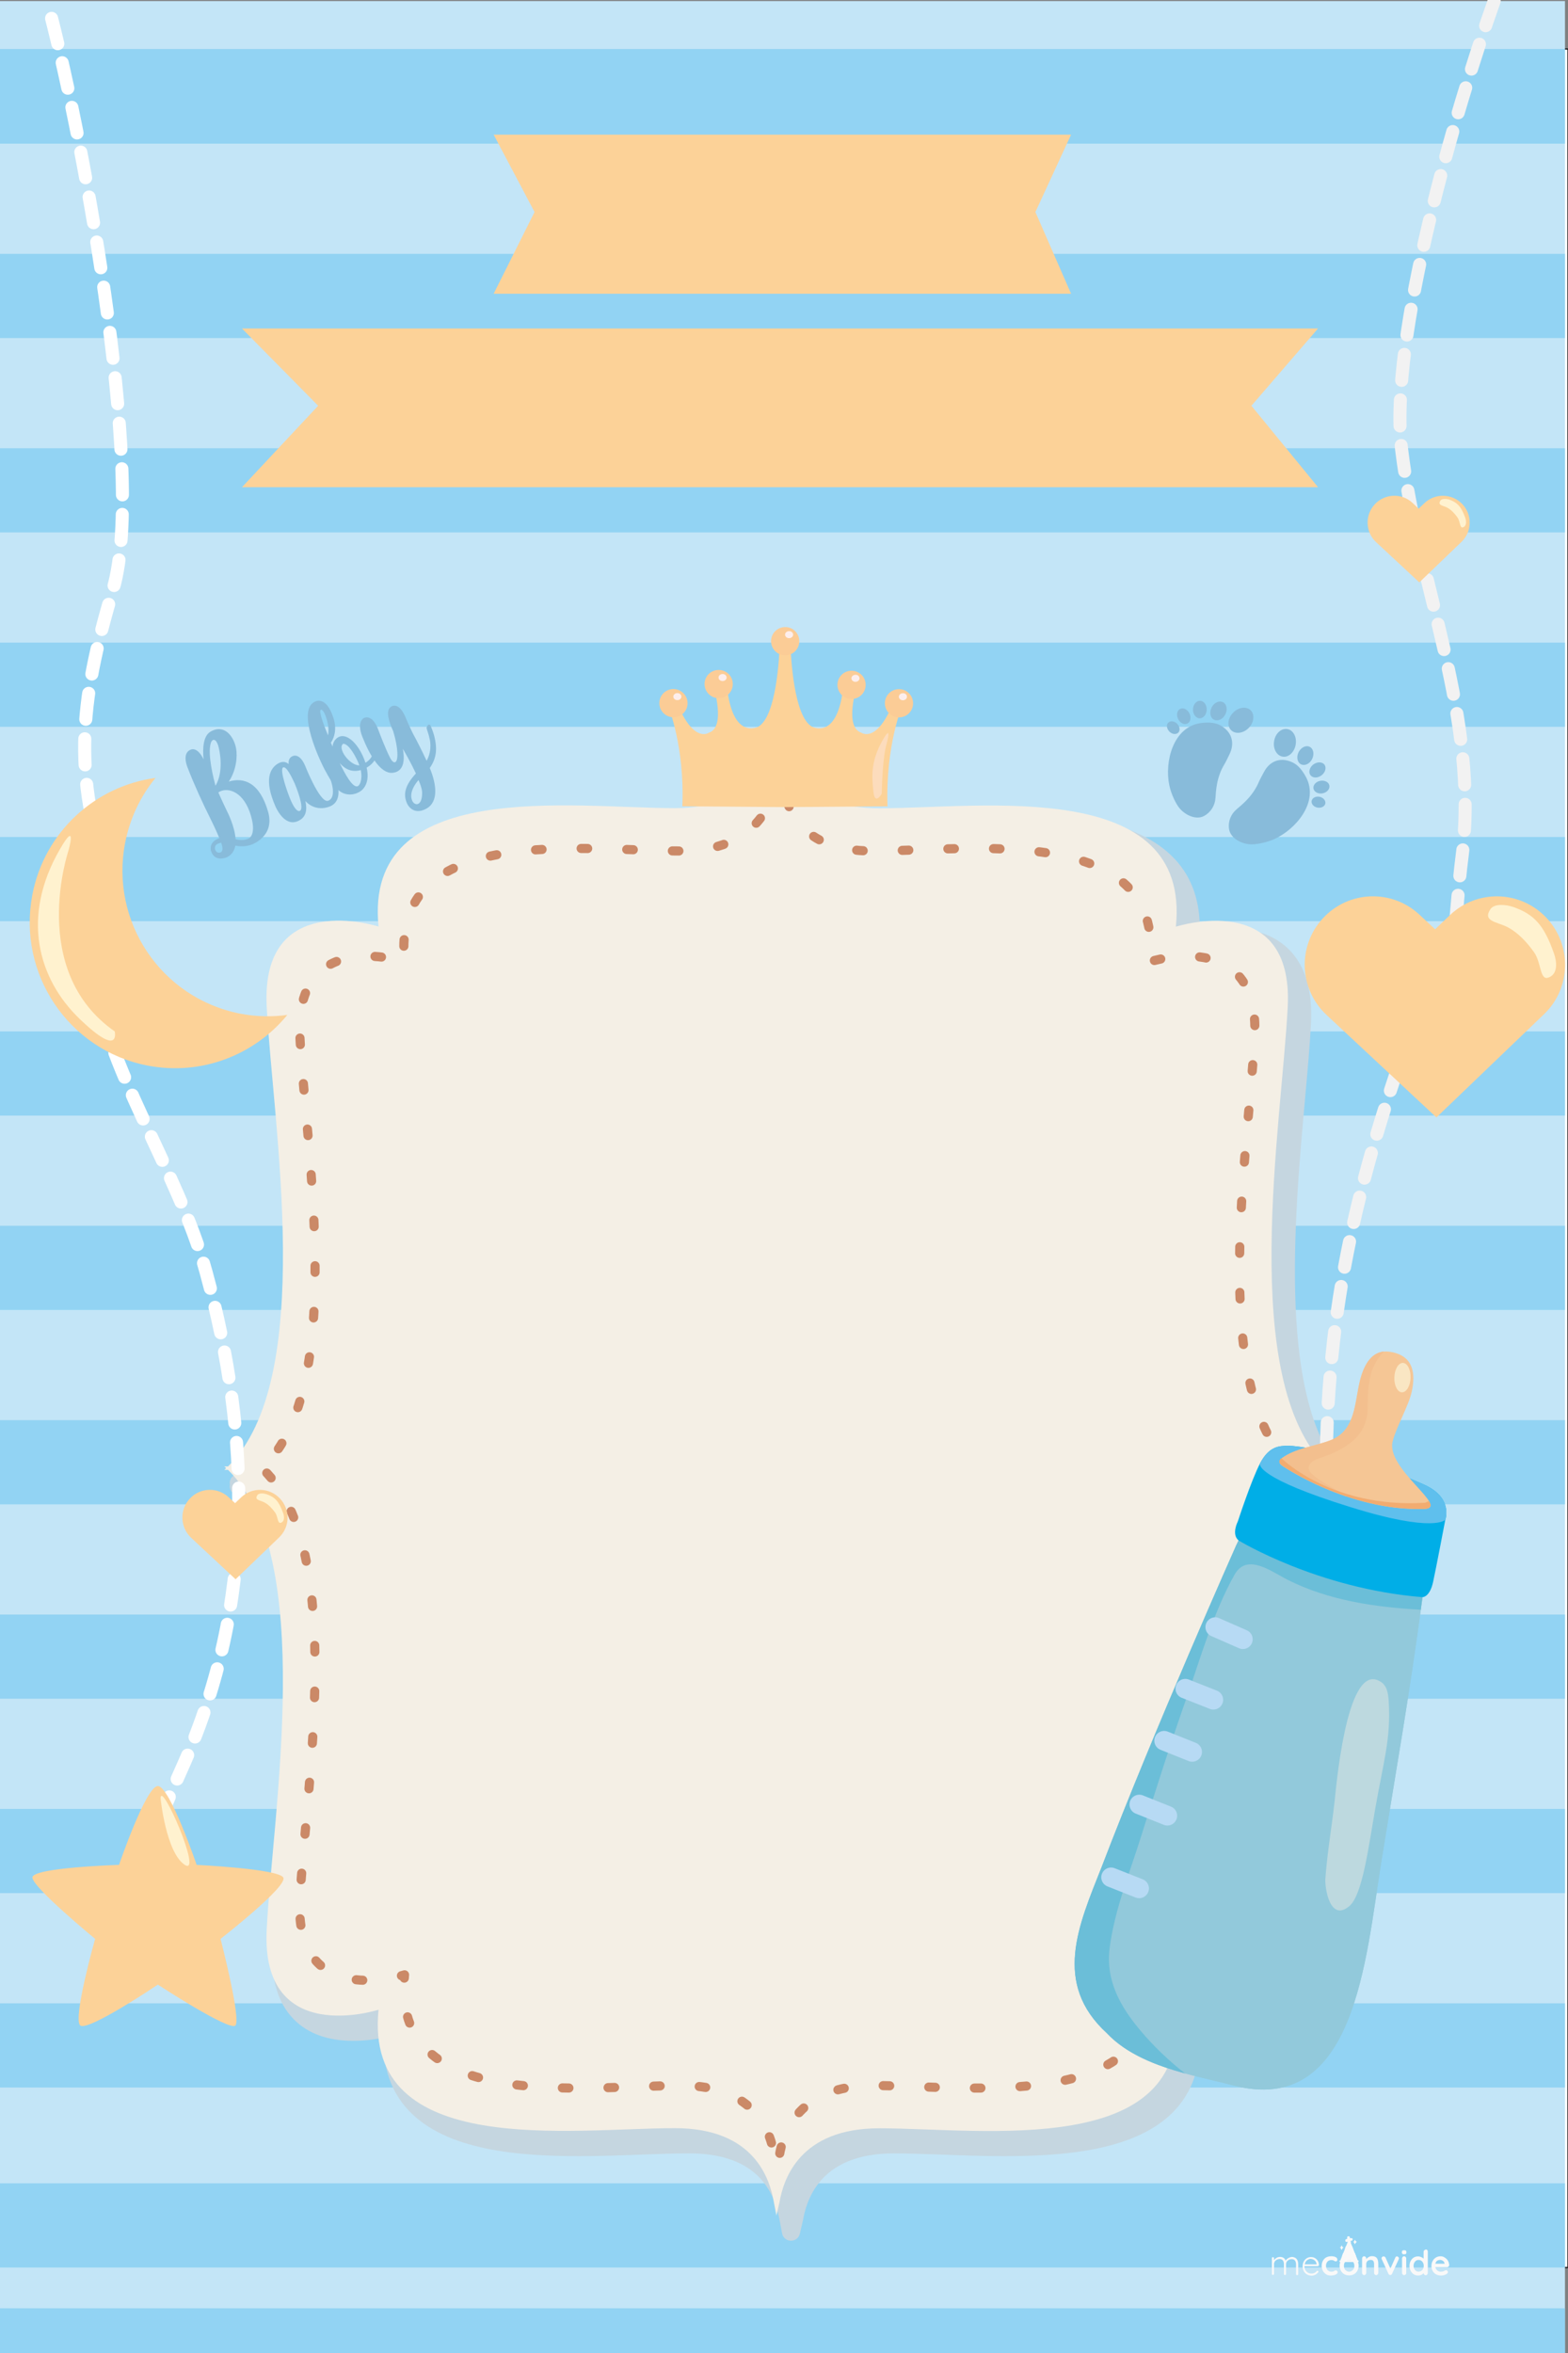 <?xml version="1.0" encoding="utf-8"?>
<!-- Generator: Adobe Illustrator 23.0.4, SVG Export Plug-In . SVG Version: 6.00 Build 0)  -->
<svg version="1.1" xmlns="http://www.w3.org/2000/svg" xmlns:xlink="http://www.w3.org/1999/xlink" x="0px" y="0px" width="1200px"
	 height="1800px" viewBox="0 0 1200 1800" enable-background="new 0 0 1200 1800" xml:space="preserve">
<rect x="0" y="0" width="1200" height="1800" fill="#808080" stroke="none"/>
<g id="Layer_1">
	<g>
		<defs>
			<rect id="SVGID_613_" width="1200" height="1800"/>
		</defs>
		<clipPath id="SVGID_2_">
			<use xlink:href="#SVGID_613_"  overflow="visible"/>
		</clipPath>
		<g clip-path="url(#SVGID_2_)">
			<g>
				<rect y="37.5" fill="#FFFFFF" stroke="#231F20" stroke-miterlimit="10" width="1200" height="1697.1"/>
				<g>
					<rect y="0.8" fill="#C3E5F7" width="1197.7" height="1836.8"/>
					<rect y="37.5" fill="#92D3F3" width="1197.7" height="72.4"/>
					<rect y="194.2" fill="#92D3F3" width="1197.7" height="64.4"/>
					<rect y="342.9" fill="#92D3F3" width="1197.7" height="64.4"/>
					<rect y="491.6" fill="#92D3F3" width="1197.7" height="64.4"/>
					<rect y="640.3" fill="#92D3F3" width="1197.7" height="64.4"/>
					<rect y="789" fill="#92D3F3" width="1197.7" height="64.4"/>
					<rect y="937.7" fill="#92D3F3" width="1197.7" height="64.4"/>
					<rect y="1086.4" fill="#92D3F3" width="1197.7" height="64.4"/>
					<rect y="1235.1" fill="#92D3F3" width="1197.7" height="64.4"/>
					<rect y="1383.8" fill="#92D3F3" width="1197.7" height="64.4"/>
					<rect y="1532.5" fill="#92D3F3" width="1197.7" height="64.4"/>
					<rect y="1670.2" fill="#92D3F3" width="1197.7" height="64.4"/>
					<g>
						<path fill="#C5D6E0" d="M1035.3,1131.9c-1-2.5-3.5-4.2-6.3-4.2c-51.3-54-38.6-194.4-30.2-287.6c1.9-21.1,3.7-41,4.5-57.1
							c1.3-24.9-4.3-43.9-16.5-56.3c-10.7-10.9-26-16.5-45.5-16.5c-9,0-17.2,1.2-23.1,2.4c0.5-22.7-5.9-41.4-19.2-55.5
							C870,626,813.9,622,768.4,622c-16.6,0-32.7,0.6-48.3,1.2c-13,0.5-25.4,0.9-36,0.9c-54.6,0-62.6-29.4-68.4-51l-2.7-10.6
							c-0.8-3.3-4-5.4-7.5-5c-3.4,0.4-6.1,3.2-6.1,6.6c0,0,0,1.9-0.4,4.7c-0.3,2-0.4,2.9-0.4,2.9c-3.4,19.6-17.1,52.3-71,52.3
							c-10.7,0-23-0.5-36-0.9c-15.6-0.6-31.7-1.2-48.3-1.2c-45.6,0-101.6,4-130.7,35.1c-13.3,14.2-19.7,32.8-19.2,55.5
							c-6-1.2-14.2-2.4-23.1-2.4c-19.4,0-34.7,5.5-45.5,16.5C212.5,739.1,207,758,208.3,783c0.8,16.1,2.6,36,4.5,57.1
							c8.4,93.2,21.1,233.5-30.2,287.6c-2.8,0-5.3,1.7-6.3,4.2c-0.5,1.2-0.6,2.5-0.3,3.8c-0.3,1.2-0.2,2.5,0.3,3.8
							c1,2.5,3.5,4.2,6.3,4.2c51.3,54.1,38.6,194.4,30.2,287.6c-1.9,21.1-3.7,41-4.5,57.1c-1.3,24.9,4.3,43.9,16.5,56.3
							c10.7,10.9,26,16.5,45.5,16.5c9,0,17.2-1.2,23.1-2.4c-0.5,22.7,5.9,41.4,19.2,55.5c29.1,31.1,85.2,35.1,130.7,35.1
							c16.6,0,32.7-0.6,48.3-1.2c13-0.5,25.4-0.9,36-0.9c39.9,0,63.2,17.3,69.1,51.5l1.9,9.9c0.6,3.1,3.4,5.4,6.7,5.4
							c0,0,0.1,0,0.1,0c3.2,0,6-2.2,6.7-5.2l2.3-10c0-0.1,0.1-0.2,0.1-0.3c4-23.4,19.4-51.3,69.6-51.3c10.7,0,23,0.5,36,0.9
							c15.6,0.6,31.7,1.2,48.3,1.2c45.6,0,101.6-4,130.7-35.1c13.3-14.2,19.7-32.8,19.2-55.5c6,1.2,14.2,2.4,23.1,2.4
							c19.4,0,34.7-5.5,45.5-16.5c12.2-12.4,17.8-31.4,16.5-56.3c-0.8-16.1-2.6-36-4.5-57.1c-8.4-93.2-21.1-233.6,30.2-287.6
							c2.8,0,5.3-1.7,6.3-4.2c0.5-1.2,0.6-2.5,0.3-3.7C1035.8,1134.4,1035.8,1133.1,1035.3,1131.9z"/>
						<path fill="#F4EFE5" d="M1017.9,1121.9h-2.8c-68-66.6-34.1-262.3-29.6-351.7c4.6-90.6-85.6-61.3-85.6-61.3
							c11.6-114.6-148.1-90.6-226.8-90.6c-60.9,0-69.5-35.4-75.4-57l-2.4-9.7c0,0,0,2.2-0.5,5.7c-0.3,2.2-0.5,3-0.5,3
							c-3.1,18-16.9,57.9-77.8,57.9c-78.7,0-238.4-24-226.8,90.6c0,0-90.3-29.3-85.6,61.3c4.6,89.4,38.4,285.1-29.6,351.7h-2.8
							c0.5,0.4,0.9,0.9,1.4,1.3c-0.5,0.4-0.9,0.9-1.4,1.3h2.8c68,66.6,34.1,262.3,29.6,351.7c-4.6,90.6,85.6,61.3,85.6,61.3
							c-11.6,114.6,148.1,90.6,226.8,90.6c60.9,0,72.7,38.9,75.8,57l1.9,9.9l2.3-10c3.1-18,15.5-56.8,76.4-56.8
							c78.7,0,238.4,24,226.8-90.6c0,0,90.3,29.3,85.6-61.3c-4.6-89.4-38.4-285.1,29.6-351.7h2.8c-0.5-0.4-0.9-0.9-1.4-1.3
							C1016.9,1122.8,1017.4,1122.3,1017.9,1121.9z"/>
						
							<path fill="none" stroke="#CB8967" stroke-width="7" stroke-linecap="round" stroke-linejoin="round" stroke-miterlimit="10" stroke-dasharray="4.989,29.934" d="
							M990.5,1122h-2.6c-63.6-62.3-31.9-245.4-27.7-329c4.3-84.7-80.1-57.3-80.1-57.3C890.9,628.5,741.6,651,668,651
							c-57,0-65-33.1-70.5-53.3l-2.3-9c0,0,0,2-0.4,5.3c-0.3,2.1-0.4,2.8-0.4,2.8c-2.9,16.9-15.8,54.2-72.7,54.2
							c-73.6,0-223-22.4-212.1,84.7c0,0-84.4-27.4-80.1,57.3c4.3,83.6,35.9,266.6-27.7,329h-2.6c0.5,0.4,0.9,0.8,1.3,1.2
							c-0.4,0.4-0.9,0.8-1.3,1.2h2.6c63.6,62.3,31.9,245.4,27.7,329c-4.3,84.7,80.1,57.3,80.1,57.3
							c-10.8,107.2,138.5,84.7,212.1,84.7c57,0,68,36.4,70.9,53.3l1.8,9.2l2.1-9.3c2.9-16.9,14.5-53.2,71.5-53.2
							c73.6,0,223,22.4,212.1-84.7c0,0,84.4,27.4,80.1-57.3c-4.3-83.6-35.9-266.6,27.7-329h2.6c-0.5-0.4-0.9-0.8-1.3-1.2
							C989.6,1122.8,990,1122.4,990.5,1122z"/>
					</g>
					<polygon fill="#FCD298" points="819.7,224.7 377.8,224.7 409.1,162.2 377.8,103 819.7,103 792.4,162.2 					"/>
					<g>
						<g>
							<path fill="#88BBDA" d="M205.3,621.4c5.1,18.8-13,24.8-13,24.8c-4.4,1.6-8.9,1.3-12.2,0.7c-0.7,3.7-2.5,6.9-6.3,8.8
								c0,0-9.4,4.4-12.3-4.7c0,0-2.3-6.9,6.4-9.8c-2.8-6.8-6.8-14.8-6.8-14.8c-5.5-10.9-12.8-26.8-17.4-38.9c0,0-5-11.1,2.2-14
								c0,0,5-2.8,9.9,7.4c-0.8-8.5-0.3-17.9,5.3-21.2c10.7-6.2,17.9,3.8,19.6,12.9c1.1,6.1,0.2,16.6-5.6,25.3
								C186.6,594.4,198.9,598.6,205.3,621.4z M169.3,644.7c-0.9,0.1-2,0.5-2.8,0.8c-2.5,1.4-2,3.5-1.9,4.3c0.2,0.7,1.4,3.3,4.1,2.3
								C171.3,651.1,170,646.8,169.3,644.7z M167.1,606.2c2.2,4.9,4.5,10,6.7,14.5c0,0,5.9,11.2,6.5,21.3c2.3,0.6,6.2,1.1,9.7-0.4
								c0,0,7.4-2.4,1.1-20.5C185,604.2,172.9,602.1,167.1,606.2z M164.9,601.1c6.4-10.6,3.5-26.2,2-31c-1.9-5.6-4.1-3.9-4.1-3.9
								c-0.7,0.5-1.1,1.2-1.4,2C158.5,576.9,163.7,596.5,164.9,601.1z"/>
							<path fill="#88BBDA" d="M255.4,591.3c0.6,2,2,5.4,2.6,7.8c0,0,4.6,13.5-5.3,17.7c0,0-10.5,5.1-19-4
								c1.9,8.6-0.5,13.1-5.9,15.4c-10.5,4.5-17-11.3-17-11.3c-9-20.6-4-29,1.6-32.6c3.9-2.4,6.7-1.4,8.5,0.2
								c-0.2-2.4,0.4-4.4,2-5.5c0,0,5.6-4.6,10.5,6.5c0,0,11.4,29,17.6,27.1c5.7-1.8,3.3-11.5,3.3-11.5c-0.4-2-1.2-4.5-2.1-7.2
								c-0.3-0.9,0-1.8,0.6-2.5l0.5-0.6C253.9,590.2,255,590.5,255.4,591.3z M225.6,599.5c-0.3-0.7-0.7-1.5-1.1-2.3
								c-1.4-3-5.5-11.4-7.9-10.1c-2.9,1.9,4.1,20.5,4.1,20.5c5.5,15.2,8.7,12.7,8.7,12.7C233.5,618.8,226.4,601.4,225.6,599.5z"/>
							<path fill="#88BBDA" d="M289,575.6c-1.1,6.6-5.6,10.1-8.4,11.6c3.3,14.3-5.4,18.5-5.4,18.5s-12.5,8.3-21.7-8.2
								c0,0-4.5-7.2-7.3-13.4c0,0-19.7-40-5.5-47.2c0,0,8.7-5.6,14.4,12.1c2.9,8.8,0.8,15.2-1.9,19.2c0.5,1.1,1,2,1.3,3
								c0.2-2.6,1.4-4.4,1.4-4.4c6.5-9.4,18.4,0.4,23.8,16.7c4.3-2.6,5.4-5.8,5.7-7.5c0.1-0.7,0.7-1.3,1.5-1.7l0.4-0.2
								C288.2,573.8,289.3,574.7,289,575.6z M276.1,589.1c-7.2,2-12.4-1-16.1-5.4c4,8.3,9.7,18.9,13.6,17.8
								C275,601.2,277.7,597,276.1,589.1z M251,562.5c0.6-2.8,0.6-6.7-0.8-11.7c-2.4-8.7-4.7-7.9-4.7-7.9
								C243.8,543.9,247.5,554,251,562.5z M275,585.5c-0.5-1.4-1-2.8-1.8-4.3c-6.6-13.4-10.6-12.2-10.6-12.2
								C258,572.3,267.4,585.5,275,585.5z"/>
							<path fill="#88BBDA" d="M329.6,555.2c0.8,2,2.1,5.3,2.7,7.7c2.4,9.4,2,16.9-3.4,24.6c5,12,7.1,25.7-2.6,31.1
								c-10.4,5.7-14.6-3.6-14.6-3.6c-3.6-7.5-1.5-14.5,6.6-23.3c-3.6-7.8-8.2-15.8-10-18.9c2.7,14.8-3.2,18-8.1,18.4
								c-9.1,0.6-17.3-13.5-22.9-27.6c-4.4-11.2,0.8-14.1,0.8-14.1s6.8-4.8,11.9,10.1c0,0,5.4,14.3,8.7,20.4c0,0,1.9,3.9,3.8,3
								c2.4-1,2.4-10.6-1.6-23.7c-3.3-7.2-5.9-15.7-1.9-18.5c0,0,5.6-4.9,11.1,7.3c0,0,3.8,9.5,8.2,17.3c0,0,4,7.6,8.2,16.6
								c4.8-8.7,2.2-17.2,2.2-17.2c-0.4-2-1.2-4.5-2.1-7.2c-0.3-0.9,0-1.8,0.6-2.5l0.4-0.5C328.2,554,329.3,554.3,329.6,555.2z
								 M323,605.3c-0.3-2.4-1.3-5.4-2.7-8.6c-5.9,6.9-6.1,11.9-5.2,14.8c1.1,4,4.1,3.7,4.1,3.7C323.8,614.3,323,605.3,323,605.3z"
								/>
						</g>
					</g>
					<g>
						<g>
							<g>
								<path fill="#88BBDA" d="M933.7,591.5c0.8-2.2,1.9-4.4,3.2-6.6c1.5-2.5,2.7-5.2,4-7.8c4.6-9.3,1.4-18.1-7.7-22.6
									c-4.1-2-9.6-2-14-1.4c-21.6,2.8-28.1,30-24.3,47.7c1.1,5.2,3.7,11.6,6.7,16c4,6,13.1,10.9,19.7,7.5c5.3-2.8,8.5-8,8.9-13.8
									C930.6,603.5,931.4,597.5,933.7,591.5z"/>
							</g>
							<path fill="#88BBDA" d="M955.6,556.9c-4.1,4.2-10.2,4.9-13.4,1.7c-3.3-3.3-2.6-9.3,1.6-13.5c4.1-4.2,10.2-4.9,13.4-1.7
								C960.4,546.7,959.7,552.7,955.6,556.9z"/>
							<path fill="#88BBDA" d="M937.7,546.6c-1.9,3.7-5.8,5.4-8.7,3.9c-2.9-1.5-3.6-5.7-1.7-9.4c1.9-3.7,5.8-5.4,8.7-3.9
								C938.9,538.7,939.6,542.9,937.7,546.6z"/>
							<path fill="#88BBDA" d="M923.5,542.9c-0.1,3.7-2.5,6.6-5.4,6.6c-2.9-0.1-5.2-3.1-5.1-6.8c0.1-3.7,2.5-6.7,5.4-6.6
								C921.3,536.1,923.6,539.2,923.5,542.9z"/>
							<path fill="#88BBDA" d="M910.3,545.8c1.5,3.1,0.8,6.6-1.6,7.7c-2.4,1.2-5.6-0.4-7.1-3.5c-1.5-3.1-0.8-6.6,1.6-7.7
								C905.6,541.1,908.8,542.7,910.3,545.8z"/>
							<path fill="#88BBDA" d="M900.8,553.6c2.1,2.1,2.6,5.1,1,6.8c-1.6,1.7-4.7,1.4-6.8-0.7c-2.1-2.1-2.6-5.1-1-6.8
								C895.6,551.2,898.7,551.5,900.8,553.6z"/>
						</g>
						<g>
							<g>
								<path fill="#88BBDA" d="M959.8,604.9c1.3-2,2.5-4.1,3.5-6.5c1.2-2.7,2.6-5.2,4-7.8c4.8-9.2,13.8-11.7,22.8-6.9
									c4,2.1,7.2,6.7,9.3,10.6c10.4,19.2-7.9,40.4-24.4,47.7c-4.8,2.1-11.6,3.8-16.8,3.9c-7.2,0.2-16.5-4.3-17.6-11.7
									c-0.9-6,1.5-11.6,6-15.3C951.9,614.5,956.3,610.3,959.8,604.9z"/>
							</g>
							<path fill="#88BBDA" d="M975.1,566.9c-1,5.8,1.9,11.2,6.5,11.9c4.5,0.8,9-3.3,10-9.2c1-5.8-1.9-11.2-6.5-11.9
								C980.5,557,976,561.1,975.1,566.9z"/>
							<path fill="#88BBDA" d="M993.8,575.4c-1.8,3.7-1,7.9,1.9,9.3c2.9,1.4,6.7-0.4,8.5-4.1c1.8-3.7,1-7.9-1.9-9.3
								C999.5,569.9,995.7,571.7,993.8,575.4z"/>
							<path fill="#88BBDA" d="M1005.1,584.8c-2.9,2.2-3.9,5.9-2.2,8.2c1.7,2.3,5.5,2.4,8.5,0.1c2.9-2.2,3.9-5.9,2.2-8.2
								C1011.9,582.7,1008.1,582.6,1005.1,584.8z"/>
							<path fill="#88BBDA" d="M1010.5,597.3c-3.4,0.6-5.7,3.2-5.3,5.9c0.5,2.7,3.6,4.3,6.9,3.7c3.4-0.6,5.7-3.2,5.3-5.9
								C1017,598.4,1013.9,596.7,1010.5,597.3z"/>
							<path fill="#88BBDA" d="M1009.8,609.5c-2.9-0.5-5.6,0.9-6,3.2c-0.4,2.3,1.6,4.6,4.5,5.1c2.9,0.5,5.6-0.9,6-3.2
								C1014.7,612.4,1012.7,610.1,1009.8,609.5z"/>
						</g>
					</g>
					
						<path fill="none" stroke="#F2F2F2" stroke-width="9.978" stroke-linecap="round" stroke-miterlimit="10" stroke-dasharray="19.956,14.967" d="
						M1143.5,0.8c-28.5,79.7-81.1,258.5-70.8,343.3c12.7,104.4,59.9,205.2,46.1,312.1c-5,38.6-5.2,90.9-19.9,127.1"/>
					<g>
						<g>
							<path fill="#FCD298" d="M1086.2,445.5l-33-30.7c-8.3-7.7-8.8-20.7-1.1-29c7.7-8.3,20.7-8.8,28.9-1.1l4.7,4.4l4.4-4.2
								c8.2-7.8,21.1-7.5,29,0.7c7.8,8.2,7.5,21.2-0.7,29L1086.2,445.5z"/>
						</g>
						<path fill="#FFF2CF" d="M1102.4,382.9c-2.5,3.8,2.1,3.8,5.1,5.4c3.2,1.7,5.8,4.6,7.9,7.5c2.2,3.1,1.7,8.5,4.2,7.6
							c3-1,2.6-4.8,1.8-7.2c-3.1-8.8-6.2-11.8-12.2-14C1106.8,381.5,1103.5,381.3,1102.4,382.9z"/>
					</g>
					<g>
						
							<path fill="none" stroke="#FFFFFF" stroke-width="9.978" stroke-linecap="round" stroke-miterlimit="10" stroke-dasharray="19.956,14.967" d="
							M88.8,686.7C53.9,597.1,60.5,538,86.6,450.5C112.8,360.9,60,88.2,36,0.8"/>
						
							<path fill="none" stroke="#FFFFFF" stroke-width="9.978" stroke-linecap="round" stroke-miterlimit="10" stroke-dasharray="19.956,14.967" d="
							M70,738.2c10,79.4,66.4,156.9,87.7,234.9c34.8,127.2,36.9,253.7-16.7,375.6c-18.9,43.1-39.7,84-36.9,132.7"/>
						<g>
							<path fill="#FCD298" d="M120.8,1366.3c9.1,0,29.7,60.3,29.7,60.3s62.7,3,66.3,9.7c3.7,6.6-48,46.9-48,46.9s16,61.9,11.3,66.3
								c-4.7,4.4-59.3-31.3-59.3-31.3s-53.1,35.8-59.3,31.3c-6.2-4.5,11.3-66.3,11.3-66.3s-47.7-39.2-48-46.9
								c-0.3-7.7,66.3-9.7,66.3-9.7S111.7,1366.3,120.8,1366.3z"/>
							<path fill="#FFF2CF" d="M122.9,1375.8c0,0,4.1,41.1,18.4,50.7C155.7,1436.1,122.9,1360.7,122.9,1375.8z"/>
						</g>
						<g>
							<g>
								<path fill="#FCD298" d="M180.3,1208.1l-34-31.7c-8.5-8-9-21.4-1.1-29.9c7.9-8.6,21.3-9.1,29.8-1.1l4.9,4.5l4.5-4.3
									c8.4-8.1,21.8-7.8,29.8,0.7c8.1,8.5,7.8,21.9-0.7,29.9L180.3,1208.1z"/>
							</g>
							<path fill="#FFF2CF" d="M197,1143.7c-2.6,3.9,2.1,3.9,5.3,5.6c3.3,1.7,6,4.7,8.2,7.7c2.3,3.2,1.8,8.7,4.4,7.9
								c3.1-1,2.7-4.9,1.8-7.4c-3.2-9.1-6.4-12.2-12.5-14.4C201.5,1142.2,198.1,1142.1,197,1143.7z"/>
						</g>
						<g>
							<path fill="#FCD298" d="M183.7,775.4c-60.3-11.8-99.7-70.3-87.9-130.8c3.7-18.9,11.9-35.7,23.2-49.5
								c-45.9,6.2-84.9,41-94.2,89.2c-11.7,60.5,27.6,119,87.9,130.8c41.5,8.1,82.1-8.1,107.2-38.7C208.1,778,196,777.8,183.7,775.4
								z"/>
							<path fill="#FFF2CF" d="M52.4,650.7c0,0-31.2,91.9,35.4,138.3c0,0,4.8,21-27-9.7C29,748.6,15.9,701.2,46,649.4
								C59.3,626.4,52.4,650.7,52.4,650.7z"/>
						</g>
					</g>
					
						<path fill="none" stroke="#F2F2F2" stroke-width="9.978" stroke-linecap="round" stroke-miterlimit="10" stroke-dasharray="19.956,14.967" d="
						M1093.9,749.6c-49.7,133.1-78.7,237.2-79,377.2c-0.1,73,27.6,120.4,50.3,184.5"/>
					<g>
						<path fill="#FCD298" d="M690.4,540l-6.4-3.5c-12.8,32.8-24.8,24-24.8,24c-13.2-4.1-3.6-35.2-3.6-35.2l-10-2.3
							c-4,44.6-24.4,32.8-24.4,32.8c-13.7-8.2-16-53.1-16.3-63.9h-8.1c-0.4,10.8-2.6,55.7-16.3,63.9c0,0-20.4,11.7-24.4-32.8
							l-10,2.3c0,0,9.6,31.1-3.6,35.2c0,0-12,8.8-24.8-24l-6.4,3.5c0,0,12.8,30.8,10.9,76.8l76.1,0.6v0l2.4,0l2.4,0v0l76.1-0.6
							C677.6,570.8,690.4,540,690.4,540z"/>
						<g>
							<path fill="#FBCC96" d="M526.2,537.9c0,6-4.8,10.8-10.8,10.8c-6,0-10.8-4.9-10.8-10.8c0-6,4.8-10.8,10.8-10.8
								C521.3,527.1,526.2,532,526.2,537.9z"/>
							<path fill="#FDEEEC" d="M521.5,532.9c0,1.5-1.4,2.7-3.1,2.7c-1.7,0-3.1-1.2-3.1-2.7c0-1.5,1.4-2.7,3.1-2.7
								C520.1,530.2,521.5,531.4,521.5,532.9z"/>
						</g>
						<g>
							<path fill="#FBCC96" d="M560.8,523.3c0,6-4.8,10.8-10.8,10.8c-6,0-10.8-4.9-10.8-10.8c0-6,4.8-10.8,10.8-10.8
								C556,512.5,560.8,517.3,560.8,523.3z"/>
							<path fill="#FDEEEC" d="M556.1,518.3c0,1.5-1.4,2.7-3.1,2.7c-1.7,0-3.1-1.2-3.1-2.7c0-1.5,1.4-2.7,3.1-2.7
								C554.7,515.6,556.1,516.8,556.1,518.3z"/>
						</g>
						<g>
							<path fill="#FBCC96" d="M662.5,523.9c0,6-4.8,10.8-10.8,10.8c-6,0-10.8-4.9-10.8-10.8c0-6,4.8-10.8,10.8-10.8
								C657.7,513.1,662.5,517.9,662.5,523.9z"/>
							<path fill="#FDEEEC" d="M657.8,518.9c0,1.5-1.4,2.7-3.1,2.7c-1.7,0-3.1-1.2-3.1-2.7s1.4-2.7,3.1-2.7
								C656.5,516.1,657.8,517.4,657.8,518.9z"/>
						</g>
						<g>
							<path fill="#FBCC96" d="M698.8,538c0,6-4.8,10.8-10.8,10.8c-6,0-10.8-4.9-10.8-10.8c0-6,4.8-10.8,10.8-10.8
								C693.9,527.1,698.8,532,698.8,538z"/>
							<path fill="#FDEEEC" d="M694.1,533c0,1.5-1.4,2.7-3.1,2.7c-1.7,0-3.1-1.2-3.1-2.7c0-1.5,1.4-2.7,3.1-2.7
								C692.7,530.2,694.1,531.4,694.1,533z"/>
						</g>
						<g>
							<path fill="#FBCC96" d="M611.7,490.5c0,6-4.8,10.8-10.8,10.8c-6,0-10.8-4.9-10.8-10.8c0-6,4.8-10.8,10.8-10.8
								C606.8,479.6,611.7,484.5,611.7,490.5z"/>
							<path fill="#FDEEEC" d="M607,485.5c0,1.5-1.4,2.7-3.1,2.7c-1.7,0-3.1-1.2-3.1-2.7c0-1.5,1.4-2.7,3.1-2.7
								C605.6,482.7,607,484,607,485.5z"/>
						</g>
						<path fill="#FCDCBC" d="M678.1,570.6c0,0-2.7,9-3.3,36.6c0,0-5.3,9.4-6.4-1.8c-1.2-11.1-2.1-22.5,6.6-38.3
							C683.8,551.2,678.1,570.6,678.1,570.6z"/>
					</g>
					<g>
						<g>
							<path fill="#FCD298" d="M1099.3,854.8l-84.1-78.4c-21.1-19.7-22.4-52.8-2.7-74c19.6-21.2,52.7-22.4,73.8-2.7l12,11.2
								l11.2-10.7c20.8-20,53.9-19.2,73.8,1.7c19.9,20.9,19.2,54.1-1.7,74L1099.3,854.8z"/>
						</g>
						<path fill="#FFF2CF" d="M1140.7,695.4c-6.5,9.6,5.2,9.7,13.1,13.9c8.1,4.2,14.9,11.7,20.2,19.1c5.6,7.9,4.4,21.6,10.8,19.5
							c7.7-2.5,6.7-12.2,4.5-18.4c-7.8-22.5-15.8-30.2-31-35.6C1151.9,691.7,1143.5,691.3,1140.7,695.4z"/>
					</g>
					<g>
						<g>
							<path fill="#92C9DB" d="M843.1,1428.4c-17.7,44.7-37.6,88.8,4.1,127c24.2,25.6,66.4,32,96.2,39.8
								c93.8,24.7,101.7-96.3,113.8-171.4c12.5-77.5,20.8-122.8,31.5-202.1c3.6-45.6-0.8-44.6-61.2-63.6
								c-49.7-15.6-57-27.5-81.4,24.1C946.1,1182.3,883.6,1322.6,843.1,1428.4z"/>
						</g>
						<g>
							<path fill="#92C9DB" d="M843.1,1428.4c-17.7,44.7-37.6,88.8,4.1,127c24.2,25.6,66.4,32,96.2,39.8
								c93.8,24.7,101.7-96.3,113.8-171.4c12.5-77.5,20.8-122.8,31.5-202.1c3.6-45.6-0.8-44.6-61.2-63.6
								c-49.7-15.6-57-27.5-81.4,24.1C946.1,1182.3,883.6,1322.6,843.1,1428.4z"/>
						</g>
						<g>
							<path fill="#6BBED8" d="M873,1553.6c-15.5-18.4-26.9-38.3-23.8-63.3c3.7-29,15.2-57.2,23.9-84.9
								c11.2-35.6,22.5-71.1,34.9-106.3c10.9-31.1,20.6-65.7,36.8-94.5c9.6-17.1,28.5-2.1,41.2,4.2c31.3,15.6,66.6,20.7,101.3,22.6
								c0.4-3.2,0.9-6.3,1.3-9.6c3.6-45.6-0.8-44.6-61.2-63.6c-49.7-15.6-57-27.5-81.4,24.1c0,0-62.5,140.2-103,246.1
								c-17.7,44.7-37.6,88.8,4.1,127c15.3,16.2,37.9,24.7,59.9,30.8C894.3,1576.3,882.8,1565.2,873,1553.6z"/>
						</g>
						<path fill="#00AEE7" d="M947.9,1178.4c0,0,60.3,36.9,140.7,43.4c0,0,5.6,0.3,8.2-11.8c2.2-10.1,9.3-47.4,9.3-47.4
							s6.3-16.9-16.3-26.9c-13.9-6.2-25.1-10.5-45.7-17.1c-29.2-9.3-50.9-12.6-58.1-12.6c-7.2,0-14.8,0.4-21.7,13.5
							c-6.8,13.1-17,44.4-17,44.4S942.2,1173.7,947.9,1178.4z"/>
						<path fill="#5FBFED" d="M1106.1,1162.6c0,0,6.3-16.9-16.3-26.9c-13.9-6.2-25.1-10.5-45.7-17.1c-29.2-9.3-50.9-12.6-58.1-12.6
							c-7.2,0-14.8,0.4-21.7,13.5c-0.5,1-2.1,11.3,69.5,33.5C1097.8,1172.9,1106.1,1162.6,1106.1,1162.6z"/>
						<g>
							<path fill="#F5C695" d="M1089.8,1154.3c20.6-0.7-29.9-30.8-23.9-52c2.9-11.3,12.3-27,14.6-38.1c2.7-12.7,1.8-27-16.2-30
								c-7.7-1.3-19.5,0.3-24.5,26.8c-3.1,16.2-4.1,34-21.3,40.7c-10.9,4.3-25.3,6-35.2,12.3c-2.9,1.8-6.2,4.1-2,7.2
								C981.2,1121.2,1032.2,1156.2,1089.8,1154.3z"/>
						</g>
						<g>
							<path fill="#F3B275" d="M1093.4,1148.1c-4.1,2.4-8.3,4.6-12.5,6.2c2.9,0.1,5.9,0.1,8.9,0
								C1095.3,1154.1,1095.7,1151.8,1093.4,1148.1z"/>
						</g>
						<g>
							<path fill="#F3BF8E" d="M1001.5,1123.1c0.2-6.4,9.6-7.7,15.8-10.3c18.9-7.8,29-18.4,29.3-34.7c0.3-17.3,0.5-31.9,12.5-44.2
								c-7.1,0.7-15.4,6-19.4,27.1c-3.1,16.2-4.1,34-21.3,40.7c-10.9,4.3-25.3,6-35.2,12.3c-2.9,1.8-6.2,4.1-2,7.2
								c0,0,20.1,13.8,49.3,23.6C1025.6,1140.4,1001.3,1129.7,1001.5,1123.1z"/>
						</g>
						<g>
							<g>
								<path fill="#F2AC70" d="M1093.9,1148.9c-0.8,0.4-1.9,0.6-3.6,0.7c-70.3,4.3-108.5-33.1-108.5-33.1c-0.4-0.3-0.8-0.6-1.1-1
									c-2.1,1.6-2.3,3.4,0.5,5.6c0,0,51,35.1,108.5,33.1C1094.8,1154.1,1095.6,1152.1,1093.9,1148.9z"/>
							</g>
						</g>
						<path fill="#F9E6C3" d="M1079.5,1054c-0.2,6.2-3.1,11.2-6.6,11.1c-3.4-0.1-6-5.2-5.8-11.4c0.2-6.2,3.1-11.2,6.6-11.1
							C1077.1,1042.7,1079.7,1047.8,1079.5,1054z"/>
						<g>
							<path fill="#BDD9DF" d="M1055.6,1285.9c-0.6-0.3-1.2-0.6-1.8-0.8c-23.7-8.4-31.2,82.2-32.5,93.6c-2.2,19.6-5.6,39-7,58.6
								c-0.5,6.5,3.4,33.5,18.4,20.8c9.8-8.3,14.4-43.4,19.6-73.5c6.6-38,12.2-53.8,10.5-83.3
								C1062.3,1294.5,1061.3,1288.8,1055.6,1285.9z"/>
						</g>
						
							<line fill="none" stroke="#B7DAF4" stroke-width="14.967" stroke-linecap="round" stroke-miterlimit="10" x1="930" y1="1244.7" x2="951.2" y2="1254"/>
						
							<line fill="none" stroke="#B7DAF4" stroke-width="14.967" stroke-linecap="round" stroke-miterlimit="10" x1="907.1" y1="1291.8" x2="928.6" y2="1300.3"/>
						
							<line fill="none" stroke="#B7DAF4" stroke-width="14.967" stroke-linecap="round" stroke-miterlimit="10" x1="890.9" y1="1331.6" x2="912.4" y2="1340.2"/>
						
							<line fill="none" stroke="#B7DAF4" stroke-width="14.967" stroke-linecap="round" stroke-miterlimit="10" x1="871.9" y1="1380.4" x2="893.4" y2="1389"/>
						
							<line fill="none" stroke="#B7DAF4" stroke-width="14.967" stroke-linecap="round" stroke-miterlimit="10" x1="850.3" y1="1436.1" x2="871.8" y2="1444.6"/>
					</g>
				</g>
				<polygon fill="#FCD298" points="1008.7,372.7 185.2,372.7 243.5,310.4 185.2,251.3 1008.7,251.3 957.7,310.4 				"/>
			</g>
			<g>
				<g>
					<g>
						<path fill="#F9F9F9" d="M992.4,1728.2c0.8,1,1.1,2.3,1.1,3.9v7.5c0,0.2-0.1,0.4-0.2,0.6c-0.2,0.2-0.3,0.2-0.6,0.2
							c-0.2,0-0.4-0.1-0.6-0.2c-0.2-0.2-0.2-0.3-0.2-0.6v-7.4c0-1.2-0.3-2.1-0.8-2.9c-0.6-0.7-1.4-1.1-2.6-1.1
							c-0.7,0-1.5,0.2-2.1,0.5c-0.7,0.4-1.2,0.8-1.6,1.4c-0.4,0.6-0.6,1.3-0.6,2v7.4c0,0.2-0.1,0.4-0.2,0.6
							c-0.2,0.2-0.3,0.2-0.6,0.2s-0.4-0.1-0.6-0.2s-0.2-0.3-0.2-0.6v-7.5c0-1.2-0.3-2.1-0.8-2.8s-1.4-1.1-2.5-1.1
							c-0.7,0-1.4,0.2-2.1,0.5c-0.7,0.4-1.2,0.8-1.6,1.4c-0.4,0.6-0.6,1.2-0.6,1.9v7.5c0,0.2-0.1,0.4-0.2,0.6
							c-0.2,0.2-0.3,0.2-0.6,0.2s-0.4-0.1-0.6-0.2s-0.2-0.3-0.2-0.6v-11.9c0-0.2,0.1-0.4,0.2-0.6s0.3-0.2,0.6-0.2s0.4,0.1,0.6,0.2
							c0.2,0.2,0.2,0.3,0.2,0.6v1.5c0.5-0.7,1.1-1.3,2-1.8c0.8-0.5,1.7-0.7,2.6-0.7c1,0,1.9,0.2,2.7,0.7s1.3,1.2,1.6,2.2
							c0.4-0.8,1.1-1.5,2.1-2c1-0.6,2-0.9,3-0.9C990.5,1726.7,991.7,1727.2,992.4,1728.2z"/>
						<path fill="#F9F9F9" d="M1009,1733.4c-0.2,0.2-0.3,0.2-0.6,0.2h-10.1c0,1.1,0.2,2,0.7,2.9c0.4,0.8,1.1,1.5,1.9,2
							c0.8,0.5,1.8,0.7,2.9,0.7c0.9,0,1.6-0.2,2.3-0.5c0.7-0.4,1.2-0.8,1.6-1.4c0.2-0.2,0.4-0.2,0.6-0.2c0.2,0,0.3,0.1,0.5,0.2
							s0.2,0.3,0.2,0.5c0,0.2-0.1,0.4-0.3,0.6c-0.6,0.7-1.3,1.3-2.1,1.7c-0.9,0.4-1.8,0.7-2.7,0.7c-1.4,0-2.6-0.3-3.6-0.9
							s-1.9-1.4-2.5-2.5c-0.6-1.1-0.9-2.3-0.9-3.6c0-1.5,0.3-2.7,0.9-3.8c0.6-1.1,1.3-1.9,2.3-2.5s2-0.9,3.1-0.9
							c1.1,0,2.1,0.2,3,0.7c0.9,0.5,1.7,1.2,2.3,2.2c0.6,1,0.9,2.1,0.9,3.4C1009.3,1733,1009.2,1733.2,1009,1733.4z M1000.2,1729.1
							c-0.9,0.7-1.4,1.7-1.7,3.1h9.1v-0.2c-0.1-0.8-0.4-1.5-0.8-2.1c-0.4-0.6-1-1-1.7-1.4c-0.7-0.3-1.4-0.5-2.1-0.5
							C1002.1,1728,1001.1,1728.4,1000.2,1729.1z"/>
						<path fill="#F9F9F9" d="M1022.1,1726.6c0.9,0.5,1.4,1.1,1.4,1.9c0,0.4-0.1,0.7-0.3,1s-0.5,0.4-0.9,0.4c-0.3,0-0.5,0-0.7-0.1
							c-0.2-0.1-0.4-0.2-0.5-0.3c-0.2-0.1-0.3-0.2-0.5-0.3c-0.2-0.1-0.4-0.2-0.8-0.2c-0.3-0.1-0.6-0.1-0.8-0.1
							c-1.3,0-2.4,0.4-3.1,1.2s-1.1,1.9-1.1,3.2c0,1.3,0.4,2.3,1.1,3.2c0.8,0.8,1.7,1.3,2.9,1.3c0.9,0,1.5-0.1,1.9-0.3
							c0.1-0.1,0.3-0.1,0.4-0.3c0.2-0.1,0.4-0.2,0.5-0.3c0.2-0.1,0.4-0.1,0.6-0.1c0.4,0,0.8,0.1,1.1,0.4c0.3,0.3,0.4,0.6,0.4,1.1
							c0,0.4-0.2,0.8-0.7,1.2c-0.5,0.4-1.2,0.7-2,0.9c-0.8,0.2-1.7,0.3-2.6,0.3c-1.4,0-2.6-0.3-3.6-1c-1-0.6-1.8-1.5-2.4-2.6
							c-0.6-1.1-0.9-2.4-0.9-3.8c0-1.4,0.3-2.7,0.9-3.8c0.6-1.1,1.4-2,2.5-2.6c1.1-0.6,2.3-0.9,3.6-0.9
							C1020,1725.9,1021.2,1726.2,1022.1,1726.6z"/>
						<path fill="#F9F9F9" d="M1038.8,1737.1c-0.6,1.1-1.5,2-2.6,2.6s-2.3,0.9-3.7,0.9c-1.4,0-2.6-0.3-3.7-0.9
							c-1.1-0.6-2-1.5-2.6-2.6c-0.6-1.1-1-2.4-1-3.8c0-1.4,0.3-2.7,1-3.8c0.6-1.1,1.5-2,2.6-2.6c1.1-0.6,2.3-0.9,3.7-0.9
							c1.3,0,2.6,0.3,3.7,0.9c1.1,0.6,2,1.5,2.6,2.6c0.6,1.1,1,2.4,1,3.8C1039.7,1734.7,1039.4,1736,1038.8,1737.1z M1036,1731
							c-0.4-0.7-0.9-1.2-1.5-1.6c-0.6-0.4-1.3-0.6-2-0.6s-1.4,0.2-2,0.6c-0.6,0.4-1.1,0.9-1.5,1.6c-0.4,0.7-0.5,1.5-0.5,2.3
							c0,0.9,0.2,1.6,0.5,2.3s0.9,1.2,1.5,1.6c0.6,0.4,1.3,0.6,2,0.6s1.4-0.2,2-0.6c0.6-0.4,1.1-0.9,1.5-1.6s0.5-1.4,0.5-2.3
							C1036.5,1732.4,1036.3,1731.7,1036,1731z"/>
						<path fill="#F9F9F9" d="M1053.8,1727.5c0.7,1.1,1,2.6,1,4.4v6.8c0,0.5-0.2,0.8-0.5,1.2c-0.3,0.3-0.7,0.5-1.1,0.5
							s-0.8-0.2-1.1-0.5c-0.3-0.3-0.5-0.7-0.5-1.2v-6.8c0-1-0.2-1.7-0.6-2.3c-0.4-0.6-1.1-0.8-2.1-0.8c-1,0-1.8,0.3-2.4,0.9
							s-0.9,1.3-0.9,2.2v6.8c0,0.5-0.2,0.8-0.5,1.2c-0.3,0.3-0.7,0.5-1.1,0.5s-0.8-0.2-1.1-0.5c-0.3-0.3-0.5-0.7-0.5-1.2v-11
							c0-0.5,0.2-0.8,0.5-1.2s0.7-0.5,1.1-0.5s0.8,0.2,1.1,0.5s0.5,0.7,0.5,1.2v0.5c0.5-0.6,1.1-1.2,1.9-1.6
							c0.8-0.5,1.6-0.7,2.6-0.7C1051.8,1725.9,1053.1,1726.5,1053.8,1727.5z"/>
						<path fill="#F9F9F9" d="M1070.2,1726.6c0.3,0.3,0.4,0.6,0.4,1c0,0.2-0.1,0.5-0.2,0.8l-5,10.9c-0.1,0.3-0.3,0.5-0.5,0.7
							s-0.5,0.3-0.8,0.3l-0.2,0c-0.3,0-0.6-0.1-0.8-0.3s-0.5-0.4-0.6-0.8l-5-10.9c-0.1-0.3-0.2-0.6-0.2-0.8c0-0.4,0.2-0.7,0.5-1
							c0.3-0.3,0.7-0.4,1.1-0.4c0.3,0,0.7,0.1,0.9,0.3c0.3,0.2,0.5,0.4,0.6,0.7l3.7,8.4l3.7-8.4c0.1-0.3,0.3-0.6,0.6-0.8
							c0.2-0.2,0.5-0.3,0.8-0.2C1069.6,1726.2,1069.9,1726.3,1070.2,1726.6z"/>
						<path fill="#F9F9F9" d="M1073.3,1724.2c-0.2-0.2-0.4-0.5-0.4-1v-0.5c0-0.5,0.1-0.8,0.4-1c0.3-0.2,0.7-0.3,1.3-0.3
							c0.6,0,1.1,0.1,1.3,0.3c0.2,0.2,0.4,0.5,0.4,1v0.5c0,0.5-0.1,0.9-0.4,1c-0.3,0.2-0.7,0.3-1.3,0.3
							C1074,1724.5,1073.5,1724.4,1073.3,1724.2z M1075.7,1739.9c-0.3,0.3-0.7,0.5-1.1,0.5c-0.5,0-0.8-0.2-1.1-0.5
							c-0.3-0.3-0.5-0.7-0.5-1.2v-11c0-0.5,0.2-0.8,0.5-1.2s0.7-0.5,1.1-0.5c0.5,0,0.8,0.2,1.1,0.5s0.5,0.7,0.5,1.2v11
							C1076.2,1739.2,1076.1,1739.6,1075.7,1739.9z"/>
						<path fill="#F9F9F9" d="M1092.2,1721.2c0.3,0.3,0.5,0.7,0.5,1.2v16.4c0,0.5-0.2,0.8-0.5,1.2c-0.3,0.3-0.7,0.5-1.1,0.5
							c-0.5,0-0.8-0.2-1.1-0.5s-0.5-0.7-0.5-1.1c-0.4,0.5-1,1-1.8,1.3c-0.8,0.4-1.6,0.5-2.4,0.5c-1.2,0-2.3-0.3-3.3-0.9
							s-1.8-1.5-2.4-2.6c-0.6-1.1-0.9-2.4-0.9-3.8c0-1.4,0.3-2.7,0.9-3.8c0.6-1.1,1.3-2,2.3-2.6c1-0.6,2.1-0.9,3.3-0.9
							c0.9,0,1.7,0.2,2.4,0.5c0.7,0.3,1.4,0.7,1.9,1.2v-5.2c0-0.5,0.2-0.8,0.5-1.2c0.3-0.3,0.7-0.5,1.1-0.5
							C1091.5,1720.7,1091.9,1720.9,1092.2,1721.2z M1088.5,1736.5c0.7-0.8,1.1-1.9,1.1-3.2c0-1.3-0.4-2.3-1.1-3.2
							c-0.7-0.8-1.7-1.3-2.8-1.3c-1.1,0-2.1,0.4-2.8,1.3s-1.1,1.9-1.1,3.2c0,1.3,0.4,2.3,1.1,3.2c0.7,0.8,1.7,1.3,2.8,1.3
							C1086.8,1737.7,1087.8,1737.3,1088.5,1736.5z"/>
						<path fill="#F9F9F9" d="M1108.4,1734c-0.3,0.3-0.7,0.4-1.1,0.4h-8.8c0.2,1,0.7,1.9,1.5,2.5c0.8,0.6,1.6,0.9,2.6,0.9
							c0.7,0,1.3-0.1,1.7-0.2c0.4-0.1,0.7-0.3,1-0.4c0.2-0.1,0.4-0.3,0.5-0.3c0.3-0.2,0.6-0.2,0.9-0.2c0.4,0,0.7,0.1,1,0.4
							c0.3,0.3,0.4,0.6,0.4,0.9c0,0.5-0.2,0.9-0.7,1.3c-0.5,0.4-1.2,0.8-2,1c-0.8,0.3-1.7,0.4-2.5,0.4c-1.5,0-2.8-0.3-3.9-0.9
							c-1.1-0.6-2-1.5-2.6-2.6c-0.6-1.1-0.9-2.3-0.9-3.7c0-1.5,0.3-2.9,1-4c0.6-1.2,1.5-2,2.5-2.6c1-0.6,2.2-0.9,3.4-0.9
							c1.2,0,2.3,0.3,3.3,1c1,0.6,1.9,1.5,2.5,2.6c0.6,1.1,0.9,2.2,0.9,3.5C1108.9,1733.4,1108.8,1733.7,1108.4,1734z
							 M1098.5,1731.7h7v-0.2c-0.1-0.7-0.4-1.4-1.1-1.9c-0.7-0.5-1.4-0.8-2.2-0.8C1100.1,1728.8,1098.9,1729.8,1098.5,1731.7z"/>
					</g>
					<path fill="#F9F9F9" d="M1032.4,1729.3h6.7l-6.7-16.6l-6.7,16.6H1032.4z"/>
					<path fill="#F9F9F9" d="M1039.1,1729.3l-6.7-16.6l-1.1,2.8c0.3,0.2,0.7,0.4,1.1,0.4c0,0,0,0,0,0c0.2,0,0.3,0.1,0.4,0.2
						l5.3,13.2H1039.1z"/>
					<path fill="#F9F9F9" d="M1035.5,1720.5h-6.3l0.9-2.4h4.4L1035.5,1720.5z"/>
					<path fill="#F9F9F9" d="M1033.7,1718.2l0.9,2.4h1l-0.9-2.4H1033.7z"/>
					<path fill="#F9F9F9" d="M1037.8,1726H1027l0.9-2.4h8.8L1037.8,1726z"/>
					<path fill="#F9F9F9" d="M1037.8,1726l-0.9-2.4h-1l0.9,2.4H1037.8z"/>
					<path fill="#F9F9F9" d="M1039.3,1730.4h-13.8c-0.2,0-0.4-0.2-0.4-0.4v-0.4c0-0.2,0.2-0.4,0.4-0.4h13.8c0.2,0,0.4,0.2,0.4,0.4
						v0.4C1039.7,1730.3,1039.5,1730.4,1039.3,1730.4z"/>
					<path fill="#F9F9F9" d="M1039.3,1729.3h-1c0.2,0,0.4,0.2,0.4,0.4v0.4c0,0.2-0.2,0.4-0.4,0.4h1c0.2,0,0.4-0.2,0.4-0.4v-0.4
						C1039.7,1729.4,1039.5,1729.3,1039.3,1729.3z"/>
					<g>
						<path fill="#F9F9F9" d="M1035.7,1715.2l0.3,0.1c0.2,0.1,0.4,0.3,0.5,0.5l0.3,0.8c0.1,0.1,0.2,0.1,0.3,0l0.3-0.8
							c0.1-0.2,0.2-0.4,0.5-0.5l0.3-0.1c0.1-0.1,0.1-0.2,0-0.3l-0.3-0.1c-0.2-0.1-0.4-0.3-0.5-0.5l-0.3-0.8c-0.1-0.1-0.2-0.1-0.3,0
							l-0.3,0.8c-0.1,0.2-0.2,0.4-0.5,0.5l-0.3,0.1C1035.6,1714.9,1035.6,1715.1,1035.7,1715.2z"/>
						<path fill="#F9F9F9" d="M1037.8,1714.7c-0.2-0.1-0.3-0.2-0.4-0.4c-0.1,0.6-0.5,1-1,1.2c0,0,0.1,0.1,0.1,0.2l0.3,0.8
							c0.1,0.1,0.2,0.1,0.3,0l0.3-0.8c0.1-0.2,0.2-0.4,0.5-0.5l0.3-0.1c0.1-0.1,0.1-0.2,0-0.3L1037.8,1714.7z"/>
					</g>
					<path fill="#F9F9F9" d="M1025.5,1719.5l0.3,0.1c0.2,0.1,0.4,0.2,0.5,0.5l0.3,0.8c0.1,0.1,0.2,0.1,0.3,0l0.3-0.8
						c0.1-0.2,0.2-0.4,0.5-0.5l0.3-0.1c0.1-0.1,0.1-0.2,0-0.3l-0.3-0.1c-0.2-0.1-0.4-0.2-0.5-0.5l-0.3-0.8c-0.1-0.1-0.2-0.1-0.3,0
						l-0.3,0.8c-0.1,0.2-0.2,0.4-0.5,0.5l-0.3,0.1C1025.3,1719.2,1025.3,1719.4,1025.5,1719.5z"/>
					<path fill="#F9F9F9" d="M1027.6,1719.1c-0.2-0.1-0.3-0.2-0.4-0.4c-0.1,0.6-0.5,1-1,1.2c0,0,0.1,0.1,0.1,0.2l0.3,0.8
						c0.1,0.1,0.2,0.1,0.3,0l0.3-0.8c0.1-0.2,0.2-0.4,0.5-0.5l0.3-0.1c0.1-0.1,0.1-0.2,0-0.3L1027.6,1719.1z"/>
					<path fill="#F9F9F9" d="M1030.8,1714.9l0.8-0.2l0.2,0.8c0.1,0.5,0.6,0.9,1.2,0.8s0.9-0.6,0.8-1.2l-0.2-0.8l0.8-0.2
						c0.5-0.1,0.9-0.6,0.8-1.2s-0.6-0.9-1.2-0.8l-0.8,0.2l-0.2-0.8c-0.1-0.5-0.6-0.9-1.2-0.8c-0.5,0.1-0.9,0.6-0.8,1.2l0.2,0.8
						l-0.8,0.2c-0.5,0.1-0.9,0.6-0.8,1.2S1030.2,1715,1030.8,1714.9z"/>
				</g>
				<path fill="#F9F9F9" d="M1030.8,1714.9l0.8-0.2l1.6-2.3l-0.2-0.8c-0.1-0.5-0.6-0.9-1.2-0.8c-0.5,0.1-0.9,0.6-0.8,1.2l0.2,0.8
					l-0.8,0.2c-0.5,0.1-0.9,0.6-0.8,1.2S1030.2,1715,1030.8,1714.9z"/>
			</g>
			<rect y="1765.8" fill="#92D3F3" width="1197.7" height="64.4"/>
		</g>
	</g>
</g>
<g id="Layer_2">
</g>
</svg>

